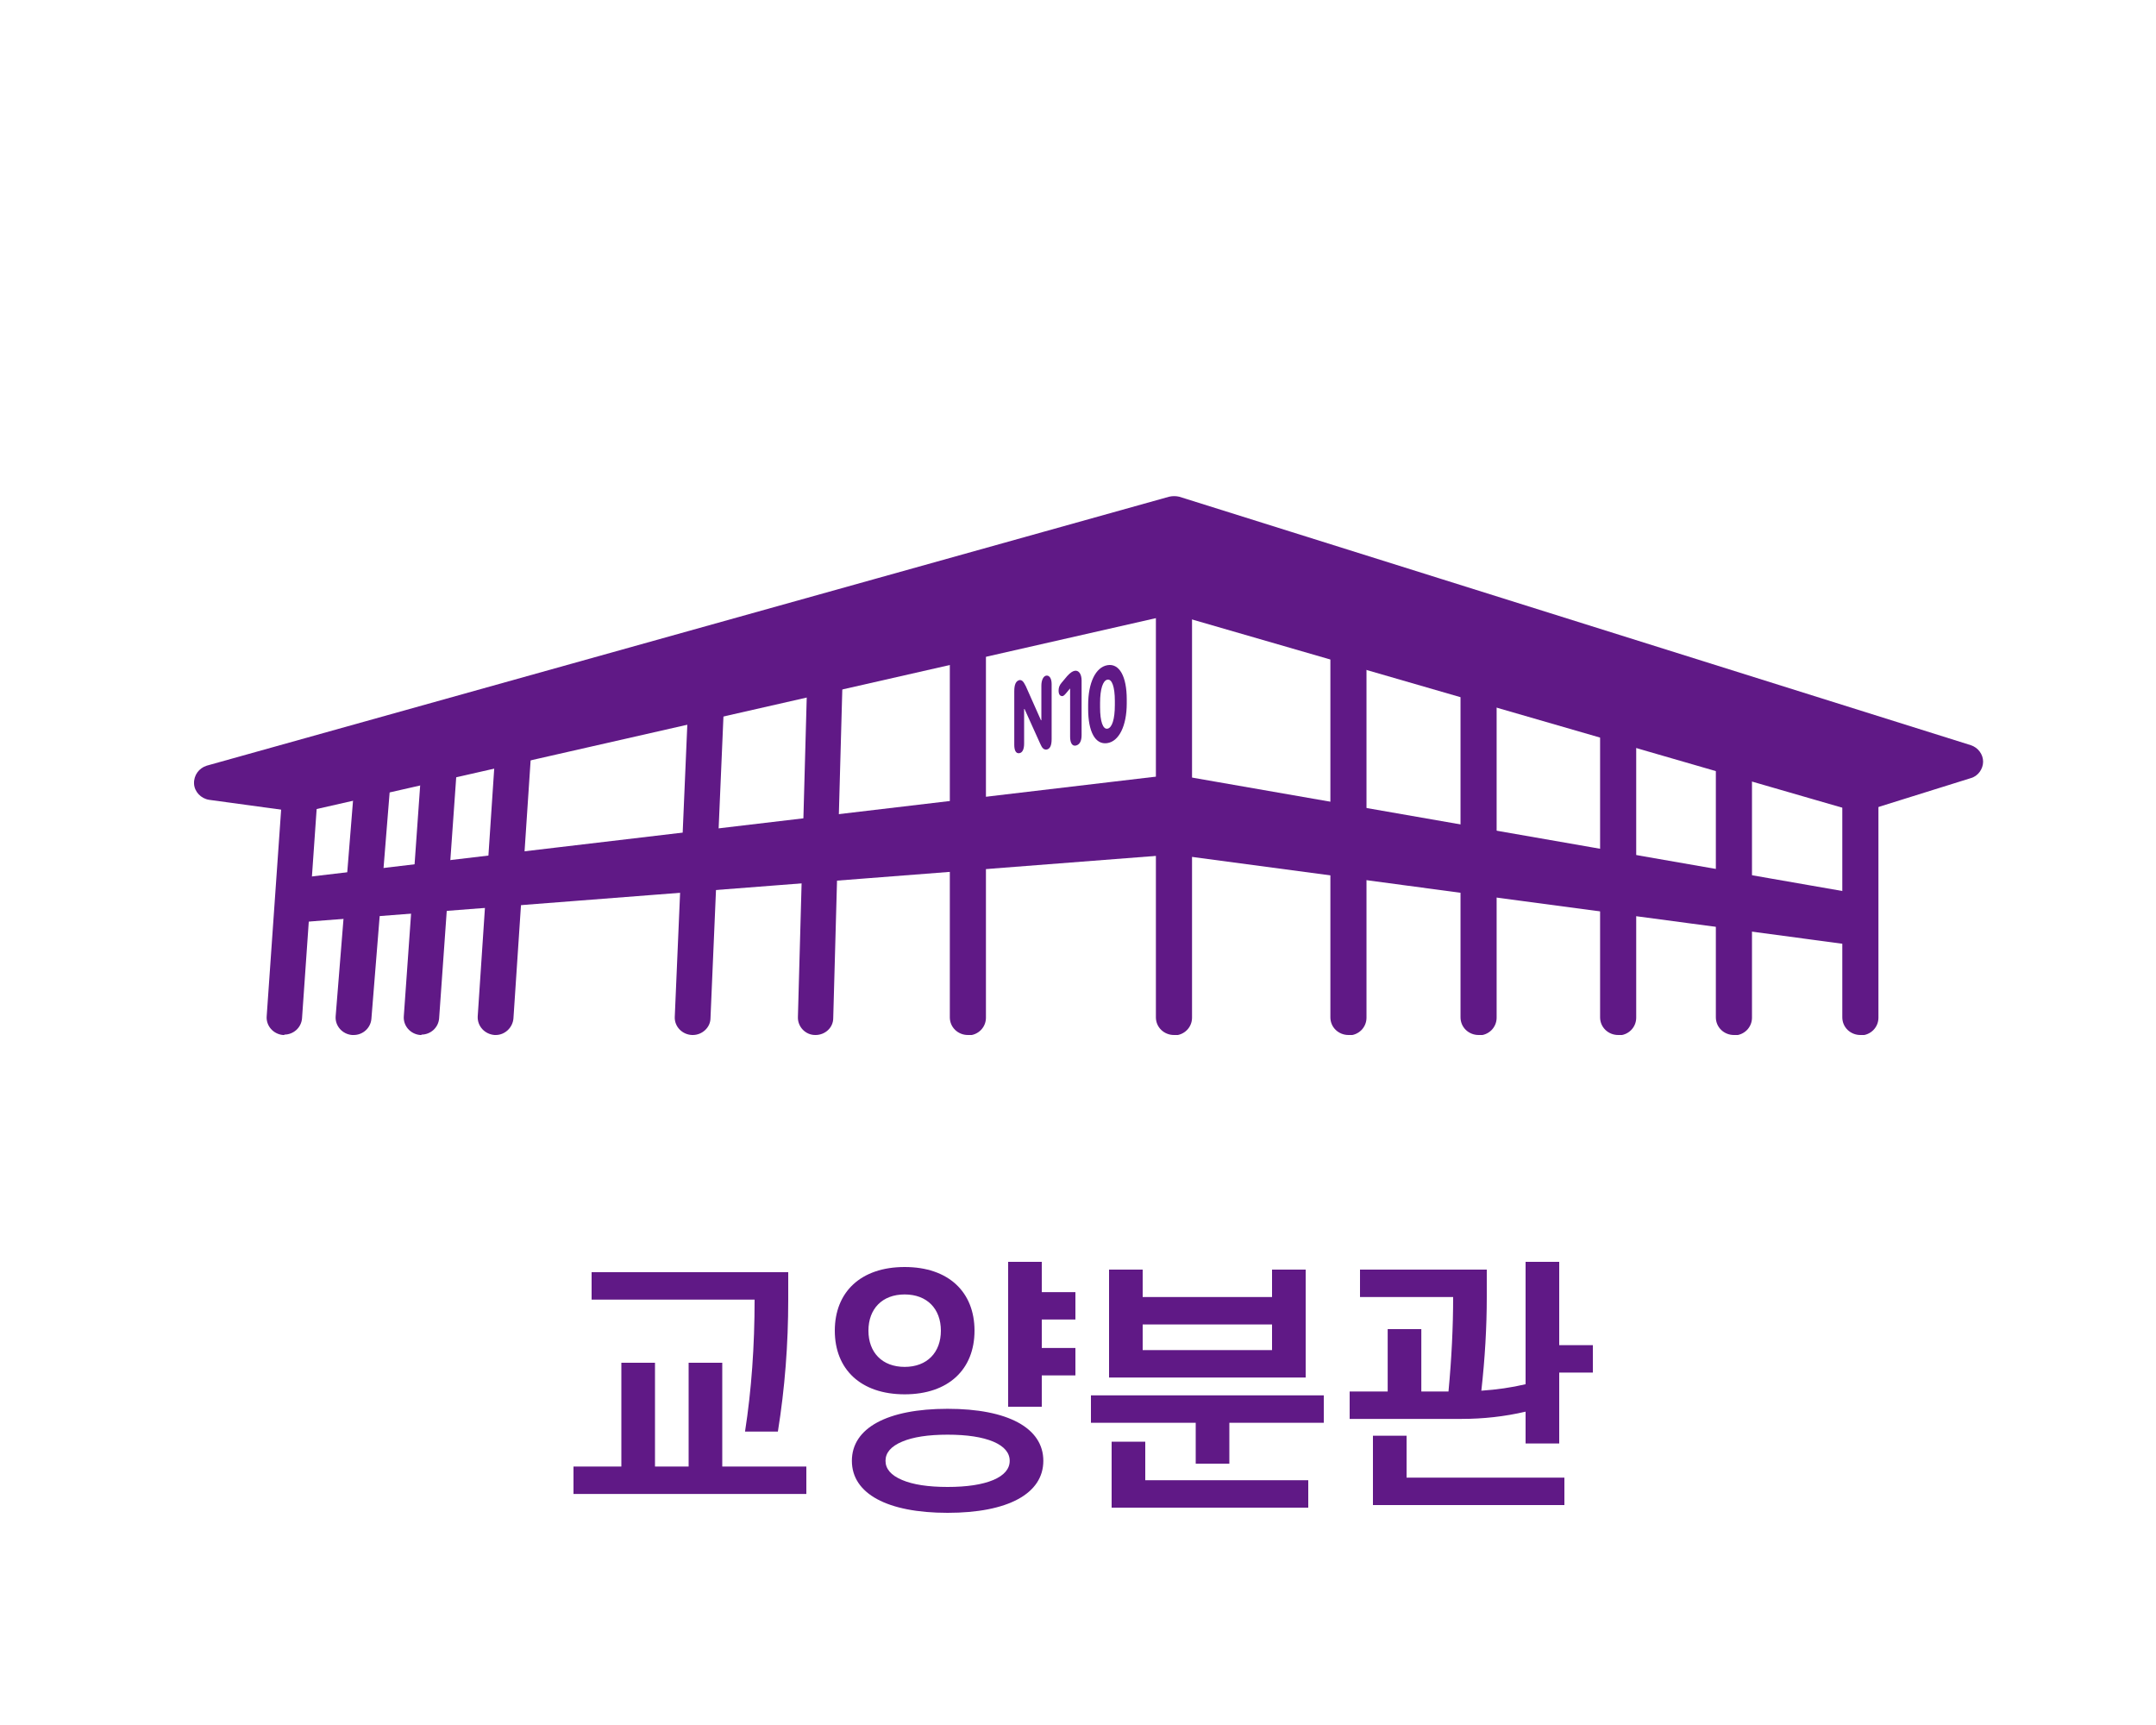 <svg width="100" height="80" viewBox="0 0 100 80" fill="none" xmlns="http://www.w3.org/2000/svg">
<rect width="100" height="80" fill="white"/>
<path d="M34.556 66.392H36.08C36.404 64.376 36.56 62.336 36.56 60.272V59H27.44V60.272H35C35 62.42 34.856 64.46 34.556 66.392ZM26.6 69.284H37.4V68.012H33.5V63.2H31.94V68.012H30.38V63.2H28.82V68.012H26.6V69.284ZM49.88 61.196V59.924H48.32V58.52H46.76V65.24H48.32V63.788H49.88V62.516H48.32V61.196H49.88ZM38.72 61.712C38.72 63.5 39.92 64.664 41.96 64.664C44 64.664 45.2 63.5 45.2 61.712C45.2 59.924 44 58.76 41.96 58.76C39.92 58.76 38.72 59.924 38.72 61.712ZM39.512 67.748C39.512 69.272 41.156 70.16 43.952 70.16C46.748 70.16 48.392 69.272 48.392 67.748C48.392 66.224 46.748 65.336 43.952 65.336C41.156 65.336 39.512 66.224 39.512 67.748ZM40.28 61.712C40.28 60.704 40.916 60.032 41.96 60.032C43.004 60.032 43.64 60.704 43.64 61.712C43.64 62.72 43.004 63.392 41.96 63.392C40.916 63.392 40.28 62.72 40.28 61.712ZM41.072 67.748C41.072 67.376 41.324 67.076 41.84 66.86C42.344 66.644 43.052 66.536 43.952 66.536C44.852 66.536 45.56 66.644 46.076 66.86C46.58 67.076 46.832 67.376 46.832 67.748C46.832 68.12 46.58 68.42 46.076 68.636C45.56 68.852 44.852 68.96 43.952 68.96C43.052 68.96 42.344 68.852 41.84 68.636C41.324 68.42 41.072 68.12 41.072 67.748ZM60.56 58.88H59V60.152H53V58.88H51.44V63.884H60.56V58.88ZM50.6 65.984H55.46V67.88H57.02V65.984H61.4V64.712H50.6V65.984ZM51.56 69.92H60.68V68.648H53.12V66.86H51.56V69.92ZM53 62.612V61.424H59V62.612H53ZM72.32 62.384V58.52H70.76V64.196C70.1 64.352 69.416 64.448 68.708 64.496C68.876 62.996 68.96 61.544 68.96 60.152V58.88H63.08V60.152H67.4C67.4 61.544 67.328 63.008 67.184 64.532H65.924V61.64H64.364V64.532H62.6V65.804H67.796C68.792 65.804 69.788 65.696 70.76 65.468V66.944H72.32V63.656H73.88V62.384H72.32ZM63.68 69.8H72.56V68.528H65.24V66.584H63.68V69.8Z" fill="#601986"/>
<g clip-path="url(#clip0_3_839)">
<path d="M54.451 23.802L9.838 36.292L13.913 36.852L54.451 27.642L86.288 36.852L91.181 35.342L54.451 23.802Z" fill="#601986"/>
<path d="M86.288 37.672C86.288 37.672 86.135 37.672 86.059 37.635L54.432 28.481L14.103 37.653C14.008 37.672 13.893 37.672 13.798 37.653L9.705 37.094C9.324 37.038 9.019 36.721 9 36.348C8.981 35.957 9.228 35.621 9.59 35.509L54.222 23.037C54.375 23 54.546 23 54.699 23.037L91.41 34.559C91.752 34.67 91.981 34.987 91.981 35.323C91.981 35.658 91.752 35.994 91.41 36.087L86.516 37.616C86.516 37.616 86.345 37.653 86.269 37.653L86.288 37.672ZM13.817 36.031H13.874L54.261 26.859C54.394 26.822 54.546 26.84 54.679 26.859L86.269 35.994L88.458 35.323L54.432 24.659L13.817 36.031Z" fill="#601986"/>
<path d="M13.189 48H13.132C12.675 47.963 12.332 47.571 12.37 47.124L13.094 36.777C13.132 36.33 13.532 35.994 13.97 36.031C14.427 36.069 14.769 36.441 14.731 36.889L14.008 47.236C13.97 47.664 13.608 47.981 13.189 47.981V48Z" fill="#601986"/>
<path d="M16.407 48H16.331C15.874 47.963 15.531 47.571 15.569 47.124L16.464 36.013C16.502 35.565 16.902 35.23 17.359 35.267C17.816 35.304 18.159 35.696 18.121 36.143L17.226 47.254C17.188 47.683 16.826 48 16.407 48Z" fill="#601986"/>
<path d="M19.549 48H19.492C19.035 47.963 18.692 47.571 18.73 47.124L19.568 35.304C19.606 34.857 19.987 34.521 20.444 34.559C20.901 34.596 21.243 34.969 21.205 35.416L20.367 47.236C20.329 47.664 19.968 47.981 19.549 47.981V48Z" fill="#601986"/>
<path d="M22.995 48H22.938C22.481 47.963 22.138 47.59 22.157 47.142L22.995 34.559C23.033 34.111 23.414 33.776 23.871 33.794C24.328 33.831 24.671 34.204 24.652 34.652L23.814 47.236C23.776 47.664 23.414 48 22.995 48Z" fill="#601986"/>
<path d="M32.135 48H32.097C31.64 47.981 31.278 47.608 31.297 47.161L31.925 32.545C31.925 32.098 32.325 31.762 32.782 31.762C33.239 31.781 33.601 32.154 33.582 32.601L32.954 47.217C32.954 47.646 32.573 48 32.135 48Z" fill="#601986"/>
<path d="M37.828 48H37.809C37.352 48 36.99 47.608 37.009 47.161L37.447 31.296C37.447 30.849 37.828 30.513 38.266 30.513H38.285C38.742 30.513 39.104 30.905 39.085 31.352L38.647 47.217C38.647 47.664 38.266 48 37.828 48Z" fill="#601986"/>
<path d="M44.892 48C44.435 48 44.055 47.646 44.055 47.18V29.823C44.055 29.376 44.416 29.003 44.892 29.003C45.368 29.003 45.73 29.357 45.73 29.823V47.198C45.73 47.646 45.368 48.019 44.892 48.019V48Z" fill="#601986"/>
<path d="M54.451 48C53.994 48 53.613 47.646 53.613 47.18V27.642C53.613 27.195 53.975 26.822 54.451 26.822C54.927 26.822 55.289 27.176 55.289 27.642V47.198C55.289 47.646 54.927 48.019 54.451 48.019V48Z" fill="#601986"/>
<path d="M62.544 48C62.087 48 61.706 47.646 61.706 47.18V29.991C61.706 29.544 62.068 29.171 62.544 29.171C63.02 29.171 63.381 29.525 63.381 29.991V47.198C63.381 47.646 63.02 48.019 62.544 48.019V48Z" fill="#601986"/>
<path d="M68.579 48C68.123 48 67.742 47.646 67.742 47.18V31.725C67.742 31.277 68.103 30.904 68.579 30.904C69.055 30.904 69.417 31.259 69.417 31.725V47.198C69.417 47.646 69.055 48.019 68.579 48.019V48Z" fill="#601986"/>
<path d="M75.053 48C74.597 48 74.216 47.646 74.216 47.18V33.608C74.216 33.16 74.577 32.788 75.053 32.788C75.529 32.788 75.891 33.142 75.891 33.608V47.198C75.891 47.646 75.529 48.019 75.053 48.019V48Z" fill="#601986"/>
<path d="M86.288 48C85.831 48 85.45 47.646 85.45 47.18V36.852C85.45 36.404 85.812 36.031 86.288 36.031C86.764 36.031 87.126 36.386 87.126 36.852V47.198C87.126 47.646 86.764 48.019 86.288 48.019V48Z" fill="#601986"/>
<path d="M80.423 48C79.966 48 79.585 47.646 79.585 47.18V35.155C79.585 34.708 79.947 34.335 80.423 34.335C80.899 34.335 81.261 34.689 81.261 35.155V47.198C81.261 47.646 80.899 48.019 80.423 48.019V48Z" fill="#601986"/>
<path d="M13.627 40.897L54.451 36.087L86.288 41.643V43.712L54.451 39.462L13.513 42.65L13.627 40.897Z" fill="#601986"/>
<path d="M86.44 43.899L54.451 39.629L13.322 42.817L13.475 40.748H13.608L54.451 35.919H54.47L86.44 41.494V43.88V43.899ZM54.451 39.312L86.097 43.526V41.792L54.432 36.274L13.779 41.046L13.684 42.482L54.451 39.312Z" fill="#601986"/>
<path d="M47.273 34.931C47.12 34.95 47.044 34.801 47.044 34.54V32.06C47.044 31.744 47.12 31.576 47.292 31.538C47.406 31.538 47.463 31.594 47.577 31.818L48.282 33.403H48.301V31.799C48.301 31.538 48.396 31.352 48.529 31.333C48.663 31.315 48.777 31.445 48.777 31.725V34.279C48.777 34.577 48.701 34.745 48.529 34.764C48.415 34.764 48.339 34.708 48.244 34.484L47.52 32.881H47.501V34.484C47.501 34.745 47.425 34.913 47.273 34.931Z" fill="#601986"/>
<path d="M49.615 31.949L49.443 32.154C49.367 32.247 49.31 32.284 49.272 32.284C49.158 32.284 49.1 32.191 49.1 32.023C49.1 31.893 49.139 31.781 49.234 31.669L49.5 31.352C49.634 31.203 49.748 31.128 49.843 31.11C50.033 31.072 50.167 31.259 50.167 31.557V34.093C50.167 34.372 50.072 34.54 49.9 34.577C49.729 34.614 49.634 34.447 49.634 34.167V31.93L49.615 31.949Z" fill="#601986"/>
<path d="M50.471 32.694C50.471 31.669 50.814 30.942 51.366 30.849C51.919 30.755 52.261 31.371 52.261 32.433V32.62C52.261 33.664 51.9 34.391 51.347 34.465C50.795 34.54 50.471 33.925 50.471 32.881V32.694ZM51.024 32.806C51.024 33.459 51.157 33.831 51.366 33.794C51.576 33.757 51.709 33.365 51.709 32.694V32.508C51.709 31.855 51.576 31.483 51.366 31.52C51.157 31.557 51.024 31.949 51.024 32.601V32.788V32.806Z" fill="#601986"/>
</g>
<defs>
<clipPath id="clip0_3_839">
<rect width="83" height="25" fill="white" transform="translate(9 23)"/>
</clipPath>
</defs>
</svg>

